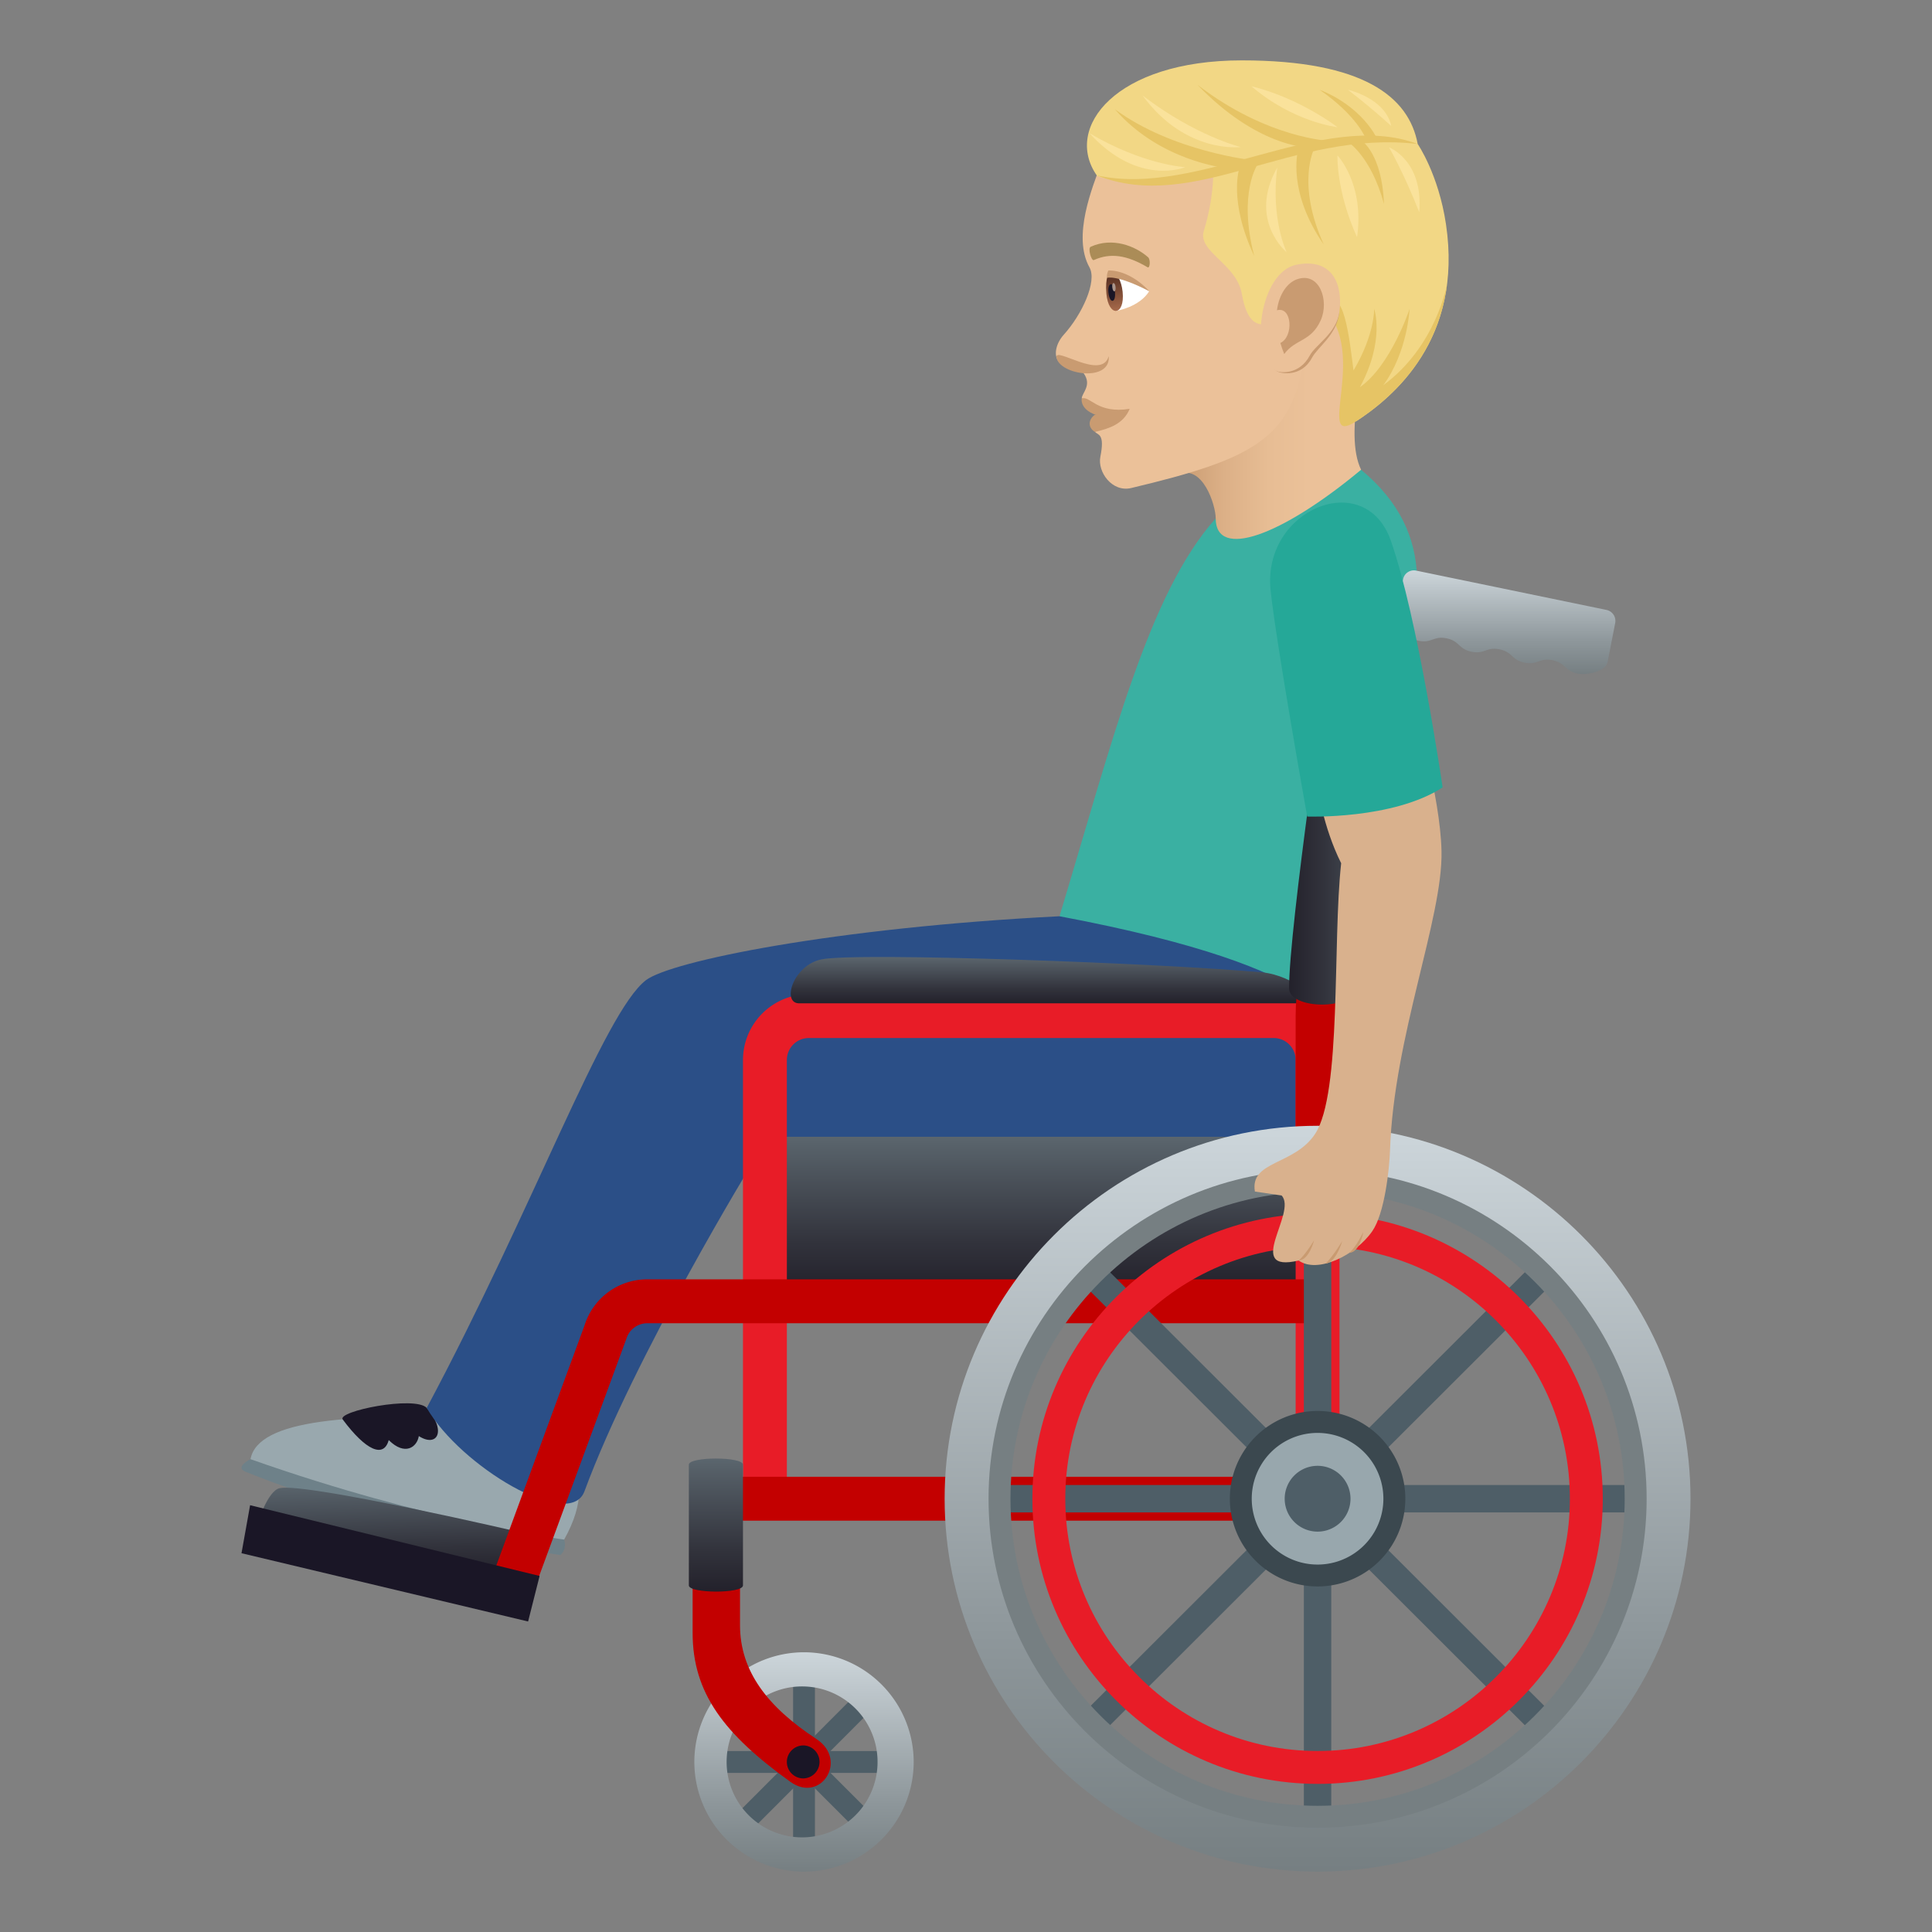 <svg xmlns="http://www.w3.org/2000/svg" xml:space="preserve" style="enable-background:new 0 0 64 64" viewBox="0 0 64 64"><rect x="0" y="0" width="64" height="64" fill="#808080" stroke="none"/><path d="M42.83 32.75s-3.881-.458-7.733-2.398c1.776-5.883 2.952-10.69 5.175-13.18.408 1.61 3.41-1.486 4.816-1.611 5.164 4.289-2.055 10.466-2.258 17.19z" style="fill:#3ab0a2"/><path d="M8.298 48.337s-.541.263-.165.416c4.777 1.934 10.428 2.76 10.428 2.76.24-.203.128-.512.128-.512L8.298 48.337z" style="fill:#6e8189"/><path d="M16.299 46.988c-4.692-.18-7.753.02-8.001 1.349C14.224 50.43 18.688 51 18.688 51c1.37-2.45-.302-3.59-2.39-4.013z" style="fill:#99a8ae"/><path d="M11.354 47.023c.765 1.026 1.357 1.29 1.523.682.54.534.937.233.997-.133.606.388.933-.16.262-.933-.387-.413-2.988.109-2.782.384z" style="fill:#1a1626"/><path d="M44.102 34.067s.425-1.941-9.005-3.715c-7.496.381-12.882 1.492-13.698 2.117-1.395 1.066-3.708 7.514-7.263 14.17 1.115 1.936 4.733 4.093 5.225 2.762 1.667-4.512 5.614-10.958 5.614-10.958 9.965-1.063 19.761 2.833 19.127-4.376z" style="fill:#2b4f87"/><path d="M46.075 20.854c-1.723 7.58-2.429 9.96-1.709 16.68 3.123-4.894 1.71-16.68 1.71-16.68z" style="fill:#013366"/><linearGradient id="a" x1="34.492" x2="34.492" y1="42.743" y2="37.657" gradientUnits="userSpaceOnUse"><stop offset="0" style="stop-color:#23212b"/><stop offset=".314" style="stop-color:#32333c"/><stop offset=".939" style="stop-color:#576169"/><stop offset="1" style="stop-color:#5b666e"/></linearGradient><path d="M24.975 37.657H44.01v5.087H24.975z" style="fill:url(#a)"/><path d="M42.92 35.113v14.462h1.453V35.113c0-1.202-.977-2.18-2.18-2.18h-15.4a2.183 2.183 0 0 0-2.181 2.18v14.534h1.454V35.113c0-.4.326-.727.726-.727h15.401c.4 0 .727.326.727.727z" style="fill:#e81c27"/><linearGradient id="b" x1="34.779" x2="34.779" y1="33.236" y2="31.702" gradientUnits="userSpaceOnUse"><stop offset="0" style="stop-color:#23212b"/><stop offset=".314" style="stop-color:#32333c"/><stop offset=".939" style="stop-color:#576169"/><stop offset="1" style="stop-color:#5b666e"/></linearGradient><path d="M41.83 32.213c-3.249-.299-13.468-.68-14.63-.43-.929.199-1.314 1.453-.727 1.453h16.47c1.07 0-.127-.932-1.114-1.023z" style="fill:url(#b)"/><linearGradient id="c" x1="15.311" x2="15.311" y1="56.729" y2="53.538" gradientTransform="rotate(-1.403 -168.287 152.45)" gradientUnits="userSpaceOnUse"><stop offset="0" style="stop-color:#23212b"/><stop offset=".314" style="stop-color:#32333c"/><stop offset=".939" style="stop-color:#576169"/><stop offset="1" style="stop-color:#5b666e"/></linearGradient><path d="M17.323 50.778s-7.166-1.672-8.058-1.481c-.394.084-.722 1.139-.722 1.139l8.435 1.858.345-1.516z" style="fill:url(#c)"/><path d="m16.132 52.698 3.23-8.789a2.171 2.171 0 0 1 2.08-1.529h22.205v1.454H21.445c-.32 0-.6.205-.694.51l-3.232 8.79-1.387-.436z" style="fill:#c30000"/><path d="M24.25 48.92h19.398v1.454H24.25zm20.123-10.477V33.66c0-.825.178-1.892.451-3.059h-1.482c-.255 1.15-.422 2.21-.422 3.059v4.783h1.453z" style="fill:#c30000"/><path d="M23.727 58.004h5.815v.727h-5.815z" style="fill:#4e5e67" transform="rotate(-45.049 26.636 58.37)"/><path d="M26.271 55.46h.726v5.814h-.726z" style="fill:#4e5e67" transform="rotate(-45.001 26.633 58.367)"/><path d="M23.728 58.005h5.813v.725h-5.813z" style="fill:#4e5e67"/><path d="M26.272 55.461h.724v5.812h-.724z" style="fill:#4e5e67"/><linearGradient id="d" x1="26.634" x2="26.634" y1="62" y2="54.734" gradientUnits="userSpaceOnUse"><stop offset="0" style="stop-color:#767f82"/><stop offset=".318" style="stop-color:#8e979b"/><stop offset=".991" style="stop-color:#ccd5da"/><stop offset="1" style="stop-color:#cdd6db"/></linearGradient><path d="M26.591 62a3.637 3.637 0 0 1-3.59-3.676 3.635 3.635 0 0 1 3.675-3.59 3.639 3.639 0 0 1 3.591 3.676A3.636 3.636 0 0 1 26.591 62zm.073-6.133a2.5 2.5 0 1 0-.059 4.998 2.5 2.5 0 0 0 .059-4.998z" style="fill:url(#d)"/><path d="m17.875 52.206-9.59-2.344L8 51.452l9.494 2.262z" style="fill:#1a1626"/><linearGradient id="e" x1="49.866" x2="49.866" y1="22.328" y2="18.895" gradientUnits="userSpaceOnUse"><stop offset="0" style="stop-color:#767f82"/><stop offset=".318" style="stop-color:#8e979b"/><stop offset=".991" style="stop-color:#ccd5da"/><stop offset="1" style="stop-color:#cdd6db"/></linearGradient><path d="m53.217 20.205-6.306-1.303a.365.365 0 0 0-.433.288l-.254 1.295c-.062.321.496.686.768.741.439.09.49-.169.928-.08.44.091.387.352.826.443.44.09.49-.17.93-.078.438.089.387.35.826.44.439.09.49-.17.929-.08.44.093.39.352.83.443.277.058.927-.058.992-.384l.253-1.293a.372.372 0 0 0-.289-.432z" style="fill:url(#e)"/><linearGradient id="f" x1="42.702" x2="46.361" y1="26.846" y2="26.846" gradientUnits="userSpaceOnUse"><stop offset="0" style="stop-color:#23212b"/><stop offset=".314" style="stop-color:#32333c"/><stop offset=".939" style="stop-color:#576169"/><stop offset="1" style="stop-color:#5b666e"/></linearGradient><path d="M42.702 32.737c-.003-1.97 1.285-10.82 1.514-11.96.143-.709 2.278-.278 2.139.428-.224 1.108-1.477 9.656-1.473 11.527.002.731-2.179.723-2.18.005z" style="fill:url(#f)"/><path d="M27.043 57.605c-1.627-1.068-2.529-2.252-2.529-3.77V51.75l-1.57-.002v2.344c0 1.998 1.05 3.36 3.241 4.935 1.002.719 1.926-.72.858-1.422z" style="fill:#c30000"/><path d="M26.627 58.912a.546.546 0 1 1 .014-1.091.546.546 0 0 1-.014 1.09z" style="fill:#1a1626"/><path d="M31.835 49.193h23.623v.908H31.835z" style="fill:#4e5e67" transform="rotate(-44.96 43.642 49.645)"/><path d="M43.192 37.836h.908v23.623h-.908z" style="fill:#4e5e67" transform="rotate(-45.041 43.65 49.65)"/><path d="M31.835 49.193h23.623v.908H31.835z" style="fill:#4e5e67"/><path d="M43.192 37.835h.908v23.623h-.908z" style="fill:#4e5e67"/><linearGradient id="g" x1="43.646" x2="43.646" y1="62" y2="37.293" gradientUnits="userSpaceOnUse"><stop offset="0" style="stop-color:#767f82"/><stop offset=".318" style="stop-color:#8e979b"/><stop offset=".991" style="stop-color:#ccd5da"/><stop offset="1" style="stop-color:#cdd6db"/></linearGradient><path d="M43.647 62c-6.813 0-12.355-5.541-12.355-12.354 0-6.81 5.542-12.353 12.354-12.353C50.46 37.293 56 42.835 56 49.647 56 56.459 50.459 62 43.647 62zm0-22.89c-5.811 0-10.538 4.727-10.538 10.536 0 5.81 4.727 10.537 10.537 10.537 5.81 0 10.538-4.726 10.538-10.537 0-5.809-4.728-10.536-10.537-10.536z" style="fill:url(#g)"/><path d="M43.647 60.547c-6.011 0-10.9-4.889-10.9-10.9s4.889-10.9 10.9-10.9c6.01 0 10.9 4.889 10.9 10.9s-4.89 10.9-10.9 10.9zm0-21.073c-5.61 0-10.174 4.563-10.174 10.173S38.036 59.82 43.647 59.82c5.609 0 10.173-4.562 10.173-10.173 0-5.61-4.564-10.173-10.173-10.173z" style="fill:#767f82"/><path d="M43.647 59.093c-5.21 0-9.448-4.238-9.448-9.446s4.24-9.446 9.448-9.446 9.447 4.237 9.447 9.446-4.238 9.447-9.447 9.447zm0-17.803c-4.609 0-8.358 3.748-8.358 8.357 0 4.609 3.75 8.357 8.358 8.357 4.607 0 8.357-3.748 8.357-8.357 0-4.609-3.75-8.357-8.357-8.357z" style="fill:#e81c27"/><path d="M43.647 46.74a2.906 2.906 0 1 1 0 5.813 2.906 2.906 0 0 1 0-5.813z" style="fill:#3b484f"/><path d="M43.647 47.467a2.18 2.18 0 1 1-.002 4.361 2.18 2.18 0 0 1 .002-4.361z" style="fill:#98a7ad"/><path d="M43.647 48.557a1.09 1.09 0 0 1 0 2.18 1.09 1.09 0 0 1 0-2.18z" style="fill:#4e5e67"/><linearGradient id="h" x1="23.715" x2="23.715" y1="52.723" y2="48.316" gradientUnits="userSpaceOnUse"><stop offset="0" style="stop-color:#23212b"/><stop offset=".314" style="stop-color:#32333c"/><stop offset=".939" style="stop-color:#576169"/><stop offset="1" style="stop-color:#5b666e"/></linearGradient><path d="M22.819 48.52v3.999c0 .268 1.793.277 1.793 0v-4c0-.27-1.793-.271-1.793 0z" style="fill:url(#h)"/><linearGradient id="i" x1="39.012" x2="45.304" y1="13.958" y2="13.958" gradientUnits="userSpaceOnUse"><stop offset="0" style="stop-color:#c99b71"/><stop offset=".244" style="stop-color:#dcb087"/><stop offset=".481" style="stop-color:#e7bd94"/><stop offset=".693" style="stop-color:#ebc199"/></linearGradient><path d="M45.304 11.676c-1.528-3.85-3.582-.128-6.292 4.045.83-.371 1.26 1.02 1.26 1.451 0 1.37 2.167.593 4.816-1.611-.593-1.219.216-3.885.216-3.885z" style="fill:url(#i)"/><path d="M36.467 5.433c-.27.756-.956 2.388-.376 3.426.26.464-.25 1.562-.851 2.227-.26.289-.34.663-.182.878.242.33.653.145.835.395.296.407-.06.662-.058.84 0 0 1.04.178.438 1.11.105.106.331.06.178.82-.102.5.386 1.19 1.024 1.037 4.033-.961 5.367-1.631 5.73-4.405.581-4.448 1.613-9.29-6.738-6.328z" style="fill:#ebc199"/><path d="M35.834 13.199c-.07.496.902.874 1.589.344-1.08.172-1.31-.441-1.589-.344z" style="fill:#c99b71"/><path d="M36.275 13.733c-.245.177-.231.442-.002.575.47-.111.94-.26 1.15-.765-.538.287-1.148.19-1.148.19zm-1.277-1.893c.094.582 1.807.834 1.73-.043-.225.823-1.792-.337-1.73.042z" style="fill:#c99b71"/><path d="M38.07 9.646c-.327.529-1.086.652-1.086.652-.268-.236-.295-.813-.222-1.129.392-.062 1.307.477 1.307.477z" style="fill:#fff"/><linearGradient id="j" x1="-41.983" x2="-41.983" y1="12.173" y2="10.886" gradientTransform="matrix(.574 -.061 .106 .994 59.787 -4.367)" gradientUnits="userSpaceOnUse"><stop offset="0" style="stop-color:#a6694a"/><stop offset="1" style="stop-color:#4f2a1e"/></linearGradient><path d="M36.65 9.721c.07.81.623.75.538-.057-.08-.75-.627-.982-.537.057z" style="fill:url(#j)"/><path d="M36.717 9.691c.04.381.257.358.217-.023-.037-.353-.254-.33-.217.024z" style="fill:#1a1626"/><path d="M36.846 9.515c.02.19.128.178.108-.011-.019-.176-.127-.164-.108.011z" style="fill:#ab968c"/><path d="M38.07 9.646c-.459-.498-.989-.7-1.357-.685-.072.171-.036.242-.036.242s.328-.107 1.392.443z" style="fill:#c99b71"/><path d="M38.033 8.522c-.428-.379-1.191-.673-1.903-.347-.103.047.022.476.105.44.547-.247 1.094-.167 1.78.239.08.047.103-.256.018-.332z" style="fill:#ab8c57"/><path d="M47.9 7.427c-.248-1.66-.937-2.657-.937-2.657C46.676 3.22 45.181 2 41.136 2c-4.18 0-5.905 2.228-4.806 3.808.117.167 2.342.462 3.859-.133 0 0 .035.848-.311 1.973-.213.693 1.082 1.082 1.258 2.083.303 1.715 1.154.813 2.085.479 2.047-.49 1.14 3.107 1.7 3.748 1.232-.802 3.547-2.726 2.979-6.53z" style="fill:#f2d785"/><path d="M45.823 12.761c.806-1.1.871-2.525.871-2.525s-.619 1.873-1.645 2.59c.839-1.553.472-2.598.472-2.598s.025.847-.684 2.044c-.122-.92-.327-3.064-.986-2.064 1.508 1.49-.315 4.653 1.07 3.75.995-.648 2.698-2.03 3.015-4.543 0 0-.362 2.063-2.113 3.346zm-4.151-7.337-.616.148s-.371 1.076.493 2.911c-.552-2.106.123-3.059.123-3.059zm1.87-.514-.55.107s-.355 1.337.859 3.082c-.923-2.036-.31-3.19-.31-3.19zm1.11-.21.457-.036s.672.424.738 2.095c-.43-1.586-1.195-2.059-1.195-2.059zm-.583-.03s-2.076-.07-4.4-1.86c1.95 2.035 3.62 2.07 3.62 2.07l.78-.21zm-2.563.639s-2.662-.283-4.574-1.69c1.482 1.713 3.646 1.942 3.646 1.942l.928-.252zm4.084-.766-.346.048s-.279-.75-1.53-1.617c1.4.552 1.876 1.57 1.876 1.57z" style="fill:#e6c465"/><path d="M42.3 12.296c.125.083.814.21 1.162-.446.194-.363.799-.738.895-1.45.126-.914-2.952 1.313-2.058 1.896z" style="fill:#c99b71"/><path d="M42.942 8.77c-1.2.243-1.579 2.923-.684 3.507.126.082.783.156 1.13-.5.194-.363.884-.731.98-1.444.126-.913-.234-1.805-1.426-1.563z" style="fill:#ebc199"/><path d="M46.963 4.77C42.8 4.287 39.567 7.096 36.33 5.808c3.362.758 7.497-2.215 10.633-1.038z" style="fill:#e6c465"/><path d="M41.096 4.87s-1.49-.362-3.247-1.707c1.428 1.947 3.247 1.708 3.247 1.708zm4.917.01s.49.843 1.002 2.152c.141-1.72-1.002-2.152-1.002-2.152zm-3.39 3.479s-.537-1.113-.312-2.81c-.983 1.738.312 2.81.312 2.81zm1.682-3.21s-.049 1.17.65 2.71c.25-1.774-.65-2.71-.65-2.71zm0-.936s-1.224-.954-2.851-1.357c1.392 1.196 2.85 1.357 2.85 1.357zm.347-1.239s.722.55 1.435 1.199c-.2-.929-1.435-1.199-1.435-1.199zm-5.386 2.563s-1.379-.063-3.175-1.125c1.619 1.783 3.175 1.125 3.175 1.125z" style="fill:#fae29b"/><path d="M42.955 9.255c-.305.112-.582.475-.654 1.023.507-.138.557.882.112 1.083.035.119.077.24.129.367.368-.505.886-.4 1.208-1.117.292-.648-.038-1.632-.795-1.356z" style="fill:#c99b71"/><path d="m42.455 39.602-.885-.13c-.173-1.029 1.305-.865 1.993-1.908.89-1.35.574-6.341.865-8.968-.613-1.225-.781-2.541-.781-2.541l3.714-.535c.131.527.371 1.736.391 2.673.049 2.21-1.58 6.143-1.705 9.897-.022.65-.18 2.101-.586 2.691-.559.809-1.824 1.42-2.44.975-1.836.433-.035-1.592-.566-2.154z" style="fill:#d9b18d"/><path d="M43.53 41.09s-.16.65-.509.666c.235-.21.508-.666.508-.666zm.935.02s-.21.734-.557.747c.233-.209.557-.748.557-.748zm.697-.301s-.115.68-.463.693c.235-.207.463-.693.463-.693z" style="fill:#c99b71"/><path d="M42.09 19.547c-.278-2.68 3.127-4.072 3.982-1.64.895 2.539 1.717 8.177 1.717 8.177-1.645 1.069-4.486.965-4.486.965s-1.035-5.773-1.213-7.502z" style="fill:#25a898"/></svg>